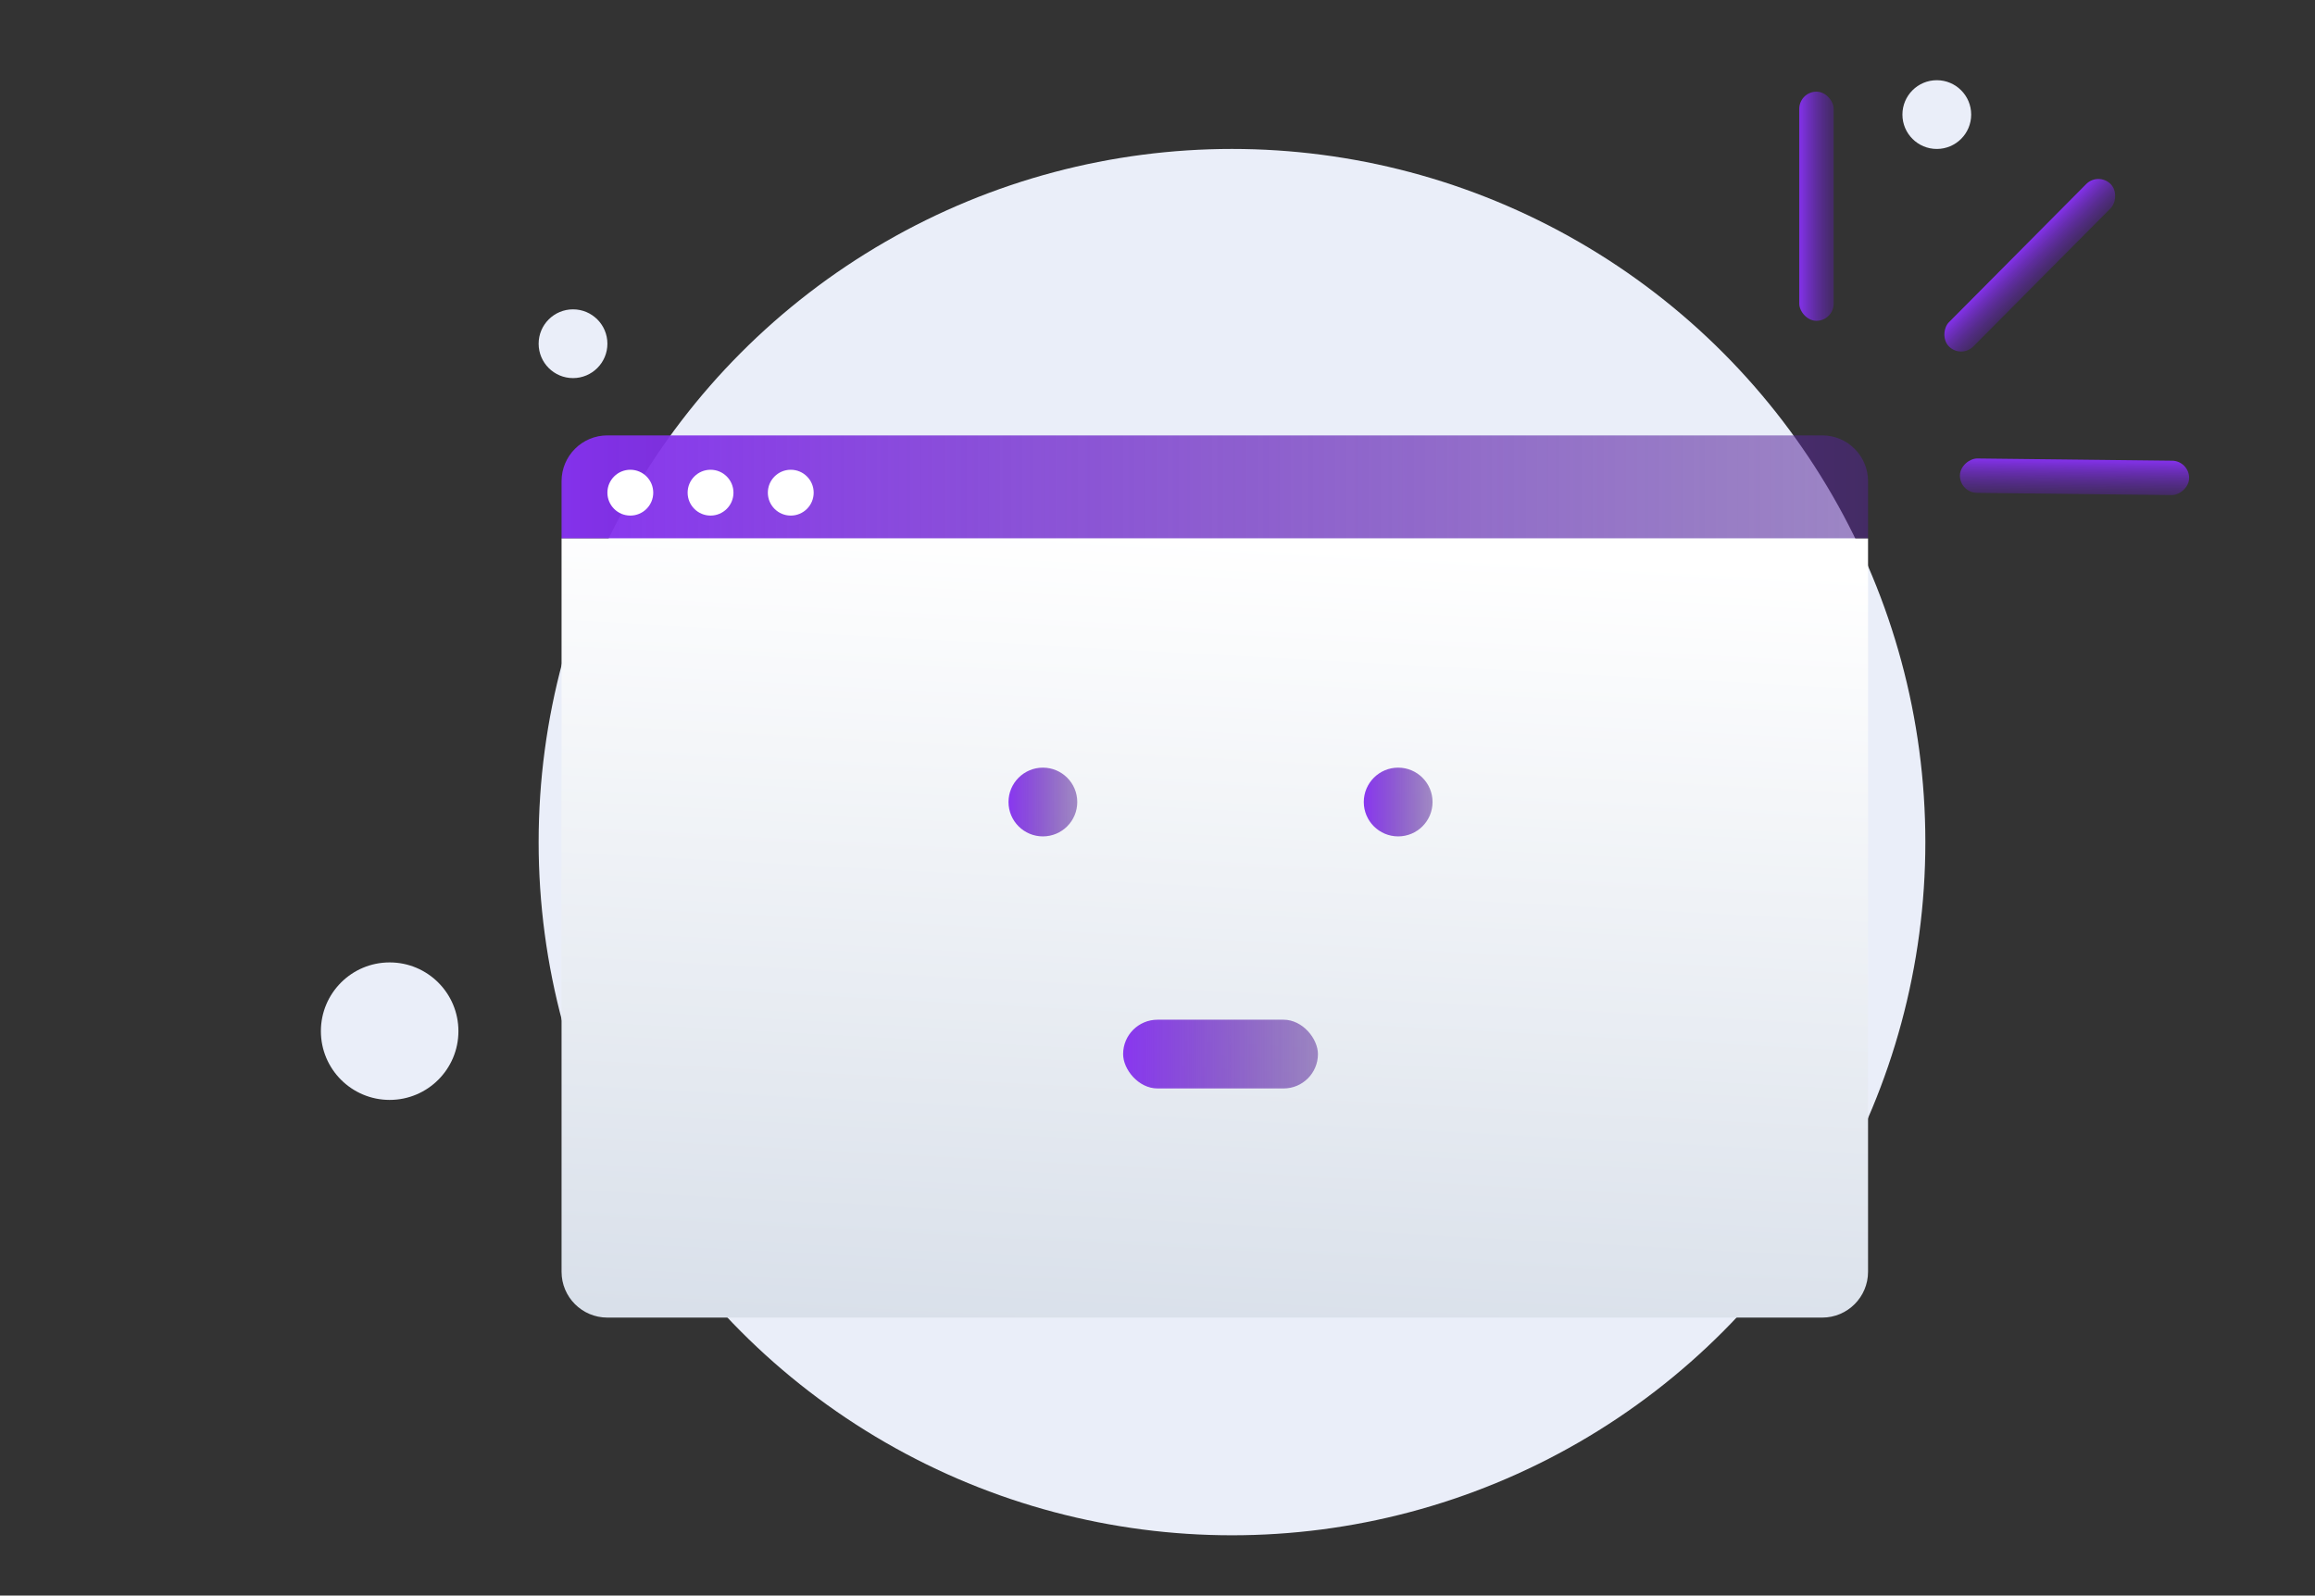 <svg width="425" height="293" viewBox="0 0 425 293" fill="none" xmlns="http://www.w3.org/2000/svg">
<rect x="0" y="0" width="425" height="293" fill="#333333" stroke="none"/>
<circle cx="226.176" cy="154.641" r="127.29" fill="#EAEEF9"/>
<rect x="330.322" y="16.831" width="6.312" height="42.079" rx="3.156" fill="url(#paint0_linear_215_17750)"/>
<rect x="401.926" y="84.638" width="6.312" height="42.079" rx="3.156" transform="rotate(90.653 401.926 84.638)" fill="url(#paint1_linear_215_17750)"/>
<rect x="385.226" y="31.56" width="6.312" height="42.079" rx="3.156" transform="rotate(44.81 385.226 31.56)" fill="url(#paint2_linear_215_17750)"/>
<path d="M103.094 88.367C103.094 83.719 106.862 79.951 111.51 79.951H334.53C339.178 79.951 342.946 83.719 342.946 88.367V98.886H103.094V88.367Z" fill="url(#paint3_linear_215_17750)"/>
<path d="M103.094 98.886H342.946V233.54C342.946 238.188 339.178 241.956 334.53 241.956H111.51C106.862 241.956 103.094 238.188 103.094 233.54V98.886Z" fill="url(#paint4_linear_215_17750)"/>
<circle cx="191.46" cy="147.278" r="6.312" fill="url(#paint5_linear_215_17750)"/>
<circle cx="256.683" cy="147.278" r="6.312" fill="url(#paint6_linear_215_17750)"/>
<rect x="206.188" y="187.253" width="35.767" height="12.624" rx="6.312" fill="url(#paint7_linear_215_17750)"/>
<circle cx="105.198" cy="63.119" r="6.312" fill="#EAEEF9"/>
<circle cx="355.569" cy="21.04" r="6.312" fill="#EAEEF9"/>
<circle cx="71.535" cy="189.356" r="12.624" fill="#EAEEF9"/>
<circle cx="115.718" cy="90.471" r="4.208" fill="white"/>
<circle cx="130.446" cy="90.471" r="4.208" fill="white"/>
<circle cx="145.173" cy="90.471" r="4.208" fill="white"/>
<defs>
<linearGradient id="paint0_linear_215_17750" x1="329.928" y1="37.871" x2="343.705" y2="37.871" gradientUnits="userSpaceOnUse">
<stop stop-color="#8932F6"/>
<stop offset="1" stop-color="#1B152B" stop-opacity="0"/>
</linearGradient>
<linearGradient id="paint1_linear_215_17750" x1="401.532" y1="105.678" x2="415.309" y2="105.678" gradientUnits="userSpaceOnUse">
<stop stop-color="#8932F6"/>
<stop offset="1" stop-color="#1B152B" stop-opacity="0"/>
</linearGradient>
<linearGradient id="paint2_linear_215_17750" x1="384.832" y1="52.599" x2="398.609" y2="52.599" gradientUnits="userSpaceOnUse">
<stop stop-color="#8932F6"/>
<stop offset="1" stop-color="#1B152B" stop-opacity="0"/>
</linearGradient>
<linearGradient id="paint3_linear_215_17750" x1="88.115" y1="89.418" x2="611.646" y2="89.419" gradientUnits="userSpaceOnUse">
<stop stop-color="#8932F6"/>
<stop offset="1" stop-color="#1B152B" stop-opacity="0"/>
</linearGradient>
<linearGradient id="paint4_linear_215_17750" x1="223.02" y1="98.886" x2="205.136" y2="434.468" gradientUnits="userSpaceOnUse">
<stop stop-color="white"/>
<stop offset="0.564" stop-color="#CED7E4"/>
</linearGradient>
<linearGradient id="paint5_linear_215_17750" x1="184.36" y1="147.278" x2="211.914" y2="147.278" gradientUnits="userSpaceOnUse">
<stop stop-color="#8932F6"/>
<stop offset="1" stop-color="#1B152B" stop-opacity="0"/>
</linearGradient>
<linearGradient id="paint6_linear_215_17750" x1="249.583" y1="147.278" x2="277.137" y2="147.278" gradientUnits="userSpaceOnUse">
<stop stop-color="#8932F6"/>
<stop offset="1" stop-color="#1B152B" stop-opacity="0"/>
</linearGradient>
<linearGradient id="paint7_linear_215_17750" x1="203.954" y1="193.565" x2="282.025" y2="193.565" gradientUnits="userSpaceOnUse">
<stop stop-color="#8932F6"/>
<stop offset="1" stop-color="#1B152B" stop-opacity="0"/>
</linearGradient>
</defs>
</svg>
